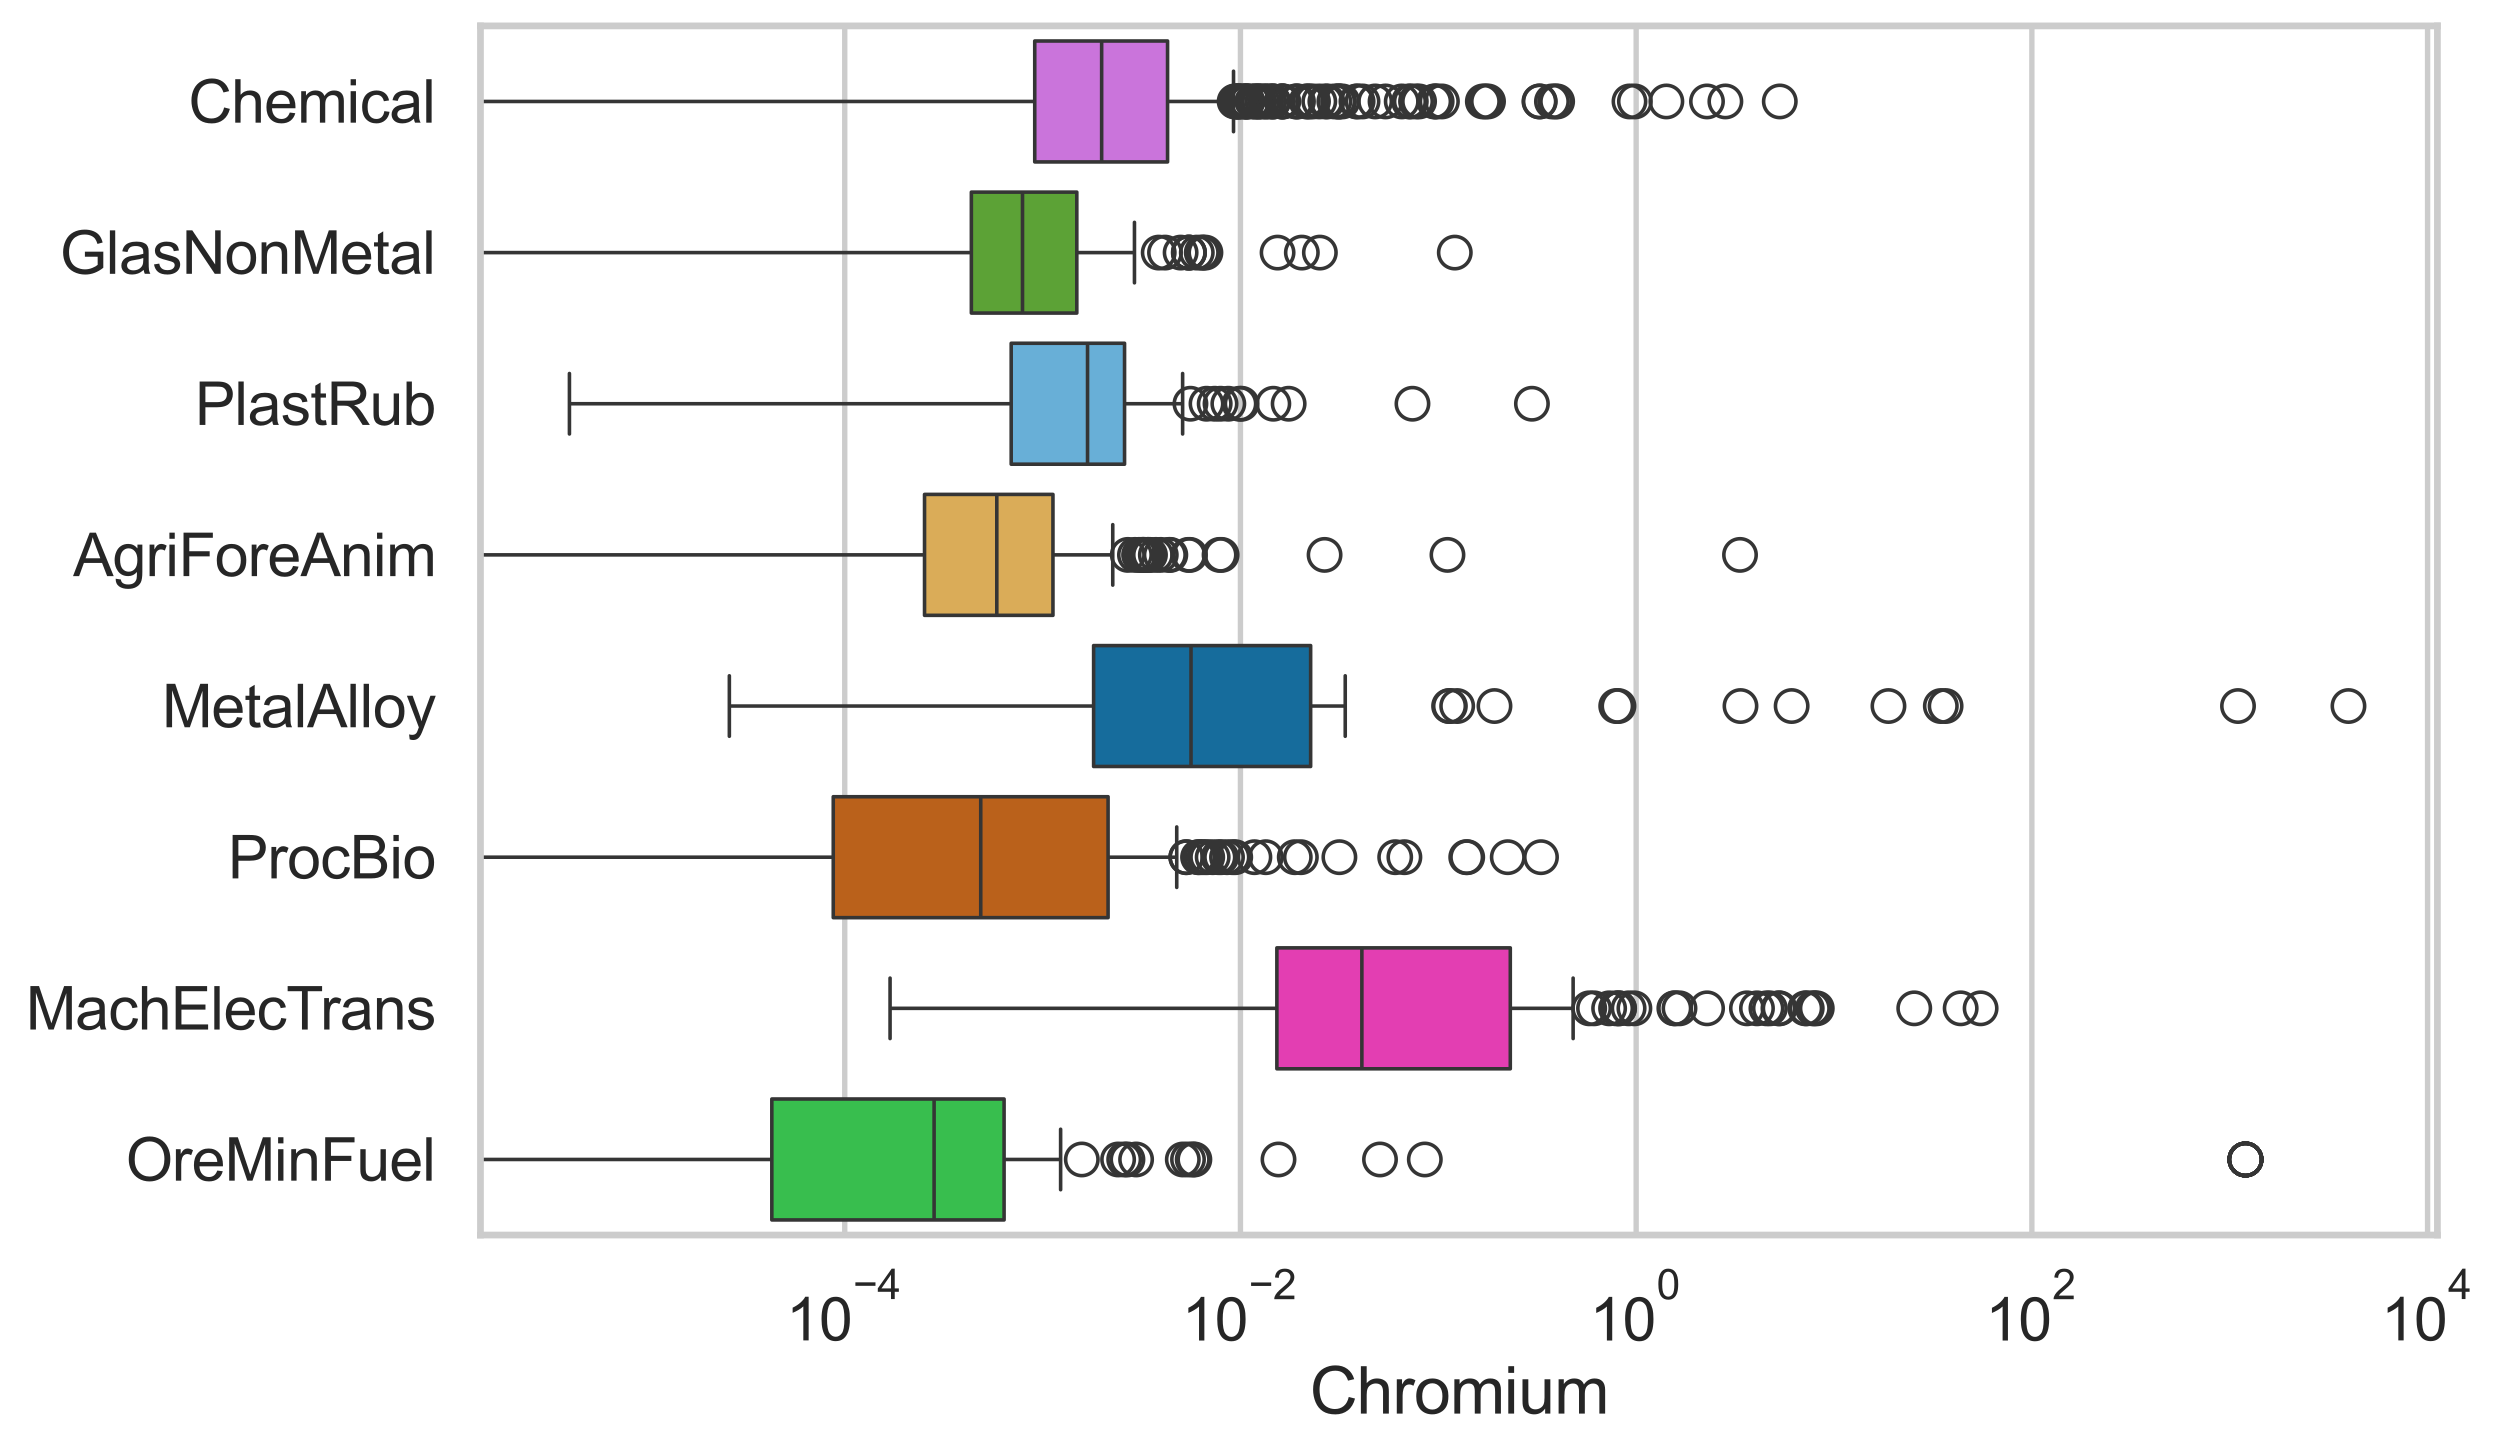 <?xml version="1.0" encoding="utf-8" standalone="no"?>
<!DOCTYPE svg PUBLIC "-//W3C//DTD SVG 1.1//EN"
  "http://www.w3.org/Graphics/SVG/1.1/DTD/svg11.dtd">
<svg xmlns:xlink="http://www.w3.org/1999/xlink" width="695.649pt" height="404.121pt" viewBox="0 0 695.649 404.121" xmlns="http://www.w3.org/2000/svg" version="1.1">
 <defs>
  <style type="text/css">*{stroke-linejoin: round; stroke-linecap: butt}</style>
 </defs>
 <g id="figure_1">
  <g id="patch_1">
   <path d="M 0 404.121 
L 695.649 404.121 
L 695.649 0 
L 0 0 
z
" style="fill: #ffffff"/>
  </g>
  <g id="axes_1">
   <g id="patch_2">
    <path d="M 133.697 343.665 
L 678.235 343.665 
L 678.235 7.2 
L 133.697 7.2 
z
" style="fill: #ffffff"/>
   </g>
   <g id="matplotlib.axis_1">
    <g id="xtick_1">
     <g id="line2d_1">
      <path d="M 235.056 343.665 
L 235.056 7.2 
" clip-path="url(#p2687f22689)" style="fill: none; stroke: #cccccc; stroke-width: 1.5; stroke-linecap: round"/>
     </g>
     <g id="text_1">
      <!-- $\mathdefault{10^{-4}}$ -->
      <g style="fill: #262626" transform="translate(218.721 373.015) scale(0.165 -0.165)">
       <defs>
        <path id="ArialMT-31" d="M 2384 0 
L 1822 0 
L 1822 3584 
Q 1619 3391 1289 3197 
Q 959 3003 697 2906 
L 697 3450 
Q 1169 3672 1522 3987 
Q 1875 4303 2022 4600 
L 2384 4600 
L 2384 0 
z
" transform="scale(0.016)"/>
        <path id="ArialMT-30" d="M 266 2259 
Q 266 3072 433 3567 
Q 600 4063 929 4331 
Q 1259 4600 1759 4600 
Q 2128 4600 2406 4451 
Q 2684 4303 2865 4023 
Q 3047 3744 3150 3342 
Q 3253 2941 3253 2259 
Q 3253 1453 3087 958 
Q 2922 463 2592 192 
Q 2263 -78 1759 -78 
Q 1097 -78 719 397 
Q 266 969 266 2259 
z
M 844 2259 
Q 844 1131 1108 757 
Q 1372 384 1759 384 
Q 2147 384 2411 759 
Q 2675 1134 2675 2259 
Q 2675 3391 2411 3762 
Q 2147 4134 1753 4134 
Q 1366 4134 1134 3806 
Q 844 3388 844 2259 
z
" transform="scale(0.016)"/>
        <path id="ArialMT-2212" d="M 3381 1997 
L 356 1997 
L 356 2522 
L 3381 2522 
L 3381 1997 
z
" transform="scale(0.016)"/>
        <path id="ArialMT-34" d="M 2069 0 
L 2069 1097 
L 81 1097 
L 81 1613 
L 2172 4581 
L 2631 4581 
L 2631 1613 
L 3250 1613 
L 3250 1097 
L 2631 1097 
L 2631 0 
L 2069 0 
z
M 2069 1613 
L 2069 3678 
L 634 1613 
L 2069 1613 
z
" transform="scale(0.016)"/>
       </defs>
       <use xlink:href="#ArialMT-31" transform="translate(0 0.202)"/>
       <use xlink:href="#ArialMT-30" transform="translate(55.615 0.202)"/>
       <use xlink:href="#ArialMT-2212" transform="translate(112.973 69.895) scale(0.7)"/>
       <use xlink:href="#ArialMT-34" transform="translate(153.852 69.895) scale(0.7)"/>
      </g>
     </g>
    </g>
    <g id="xtick_2">
     <g id="line2d_2">
      <path d="M 345.166 343.665 
L 345.166 7.2 
" clip-path="url(#p2687f22689)" style="fill: none; stroke: #cccccc; stroke-width: 1.5; stroke-linecap: round"/>
     </g>
     <g id="text_2">
      <!-- $\mathdefault{10^{-2}}$ -->
      <g style="fill: #262626" transform="translate(328.831 373.18) scale(0.165 -0.165)">
       <defs>
        <path id="ArialMT-32" d="M 3222 541 
L 3222 0 
L 194 0 
Q 188 203 259 391 
Q 375 700 629 1000 
Q 884 1300 1366 1694 
Q 2113 2306 2375 2664 
Q 2638 3022 2638 3341 
Q 2638 3675 2398 3904 
Q 2159 4134 1775 4134 
Q 1369 4134 1125 3890 
Q 881 3647 878 3216 
L 300 3275 
Q 359 3922 746 4261 
Q 1134 4600 1788 4600 
Q 2447 4600 2831 4234 
Q 3216 3869 3216 3328 
Q 3216 3053 3103 2787 
Q 2991 2522 2730 2228 
Q 2469 1934 1863 1422 
Q 1356 997 1212 845 
Q 1069 694 975 541 
L 3222 541 
z
" transform="scale(0.016)"/>
       </defs>
       <use xlink:href="#ArialMT-31" transform="translate(0 0.994)"/>
       <use xlink:href="#ArialMT-30" transform="translate(55.615 0.994)"/>
       <use xlink:href="#ArialMT-2212" transform="translate(112.973 70.688) scale(0.7)"/>
       <use xlink:href="#ArialMT-32" transform="translate(153.852 70.688) scale(0.7)"/>
      </g>
     </g>
    </g>
    <g id="xtick_3">
     <g id="line2d_3">
      <path d="M 455.276 343.665 
L 455.276 7.2 
" clip-path="url(#p2687f22689)" style="fill: none; stroke: #cccccc; stroke-width: 1.5; stroke-linecap: round"/>
     </g>
     <g id="text_3">
      <!-- $\mathdefault{10^{0}}$ -->
      <g style="fill: #262626" transform="translate(442.324 373.18) scale(0.165 -0.165)">
       <use xlink:href="#ArialMT-31" transform="translate(0 0.994)"/>
       <use xlink:href="#ArialMT-30" transform="translate(55.615 0.994)"/>
       <use xlink:href="#ArialMT-30" transform="translate(112.973 70.688) scale(0.7)"/>
      </g>
     </g>
    </g>
    <g id="xtick_4">
     <g id="line2d_4">
      <path d="M 565.386 343.665 
L 565.386 7.2 
" clip-path="url(#p2687f22689)" style="fill: none; stroke: #cccccc; stroke-width: 1.5; stroke-linecap: round"/>
     </g>
     <g id="text_4">
      <!-- $\mathdefault{10^{2}}$ -->
      <g style="fill: #262626" transform="translate(552.434 373.18) scale(0.165 -0.165)">
       <use xlink:href="#ArialMT-31" transform="translate(0 0.994)"/>
       <use xlink:href="#ArialMT-30" transform="translate(55.615 0.994)"/>
       <use xlink:href="#ArialMT-32" transform="translate(112.973 70.688) scale(0.7)"/>
      </g>
     </g>
    </g>
    <g id="xtick_5">
     <g id="line2d_5">
      <path d="M 675.496 343.665 
L 675.496 7.2 
" clip-path="url(#p2687f22689)" style="fill: none; stroke: #cccccc; stroke-width: 1.5; stroke-linecap: round"/>
     </g>
     <g id="text_5">
      <!-- $\mathdefault{10^{4}}$ -->
      <g style="fill: #262626" transform="translate(662.544 373.015) scale(0.165 -0.165)">
       <use xlink:href="#ArialMT-31" transform="translate(0 0.202)"/>
       <use xlink:href="#ArialMT-30" transform="translate(55.615 0.202)"/>
       <use xlink:href="#ArialMT-34" transform="translate(112.973 69.895) scale(0.7)"/>
      </g>
     </g>
    </g>
    <g id="text_6">
     <!-- Chromium -->
     <g style="fill: #262626" transform="translate(364.462 393.344) scale(0.18 -0.18)">
      <defs>
       <path id="ArialMT-43" d="M 3763 1606 
L 4369 1453 
Q 4178 706 3683 314 
Q 3188 -78 2472 -78 
Q 1731 -78 1267 223 
Q 803 525 561 1097 
Q 319 1669 319 2325 
Q 319 3041 592 3573 
Q 866 4106 1370 4382 
Q 1875 4659 2481 4659 
Q 3169 4659 3637 4309 
Q 4106 3959 4291 3325 
L 3694 3184 
Q 3534 3684 3231 3912 
Q 2928 4141 2469 4141 
Q 1941 4141 1586 3887 
Q 1231 3634 1087 3207 
Q 944 2781 944 2328 
Q 944 1744 1114 1308 
Q 1284 872 1643 656 
Q 2003 441 2422 441 
Q 2931 441 3284 734 
Q 3638 1028 3763 1606 
z
" transform="scale(0.016)"/>
       <path id="ArialMT-68" d="M 422 0 
L 422 4581 
L 984 4581 
L 984 2938 
Q 1378 3394 1978 3394 
Q 2347 3394 2619 3248 
Q 2891 3103 3008 2847 
Q 3125 2591 3125 2103 
L 3125 0 
L 2563 0 
L 2563 2103 
Q 2563 2525 2380 2717 
Q 2197 2909 1863 2909 
Q 1613 2909 1392 2779 
Q 1172 2650 1078 2428 
Q 984 2206 984 1816 
L 984 0 
L 422 0 
z
" transform="scale(0.016)"/>
       <path id="ArialMT-72" d="M 416 0 
L 416 3319 
L 922 3319 
L 922 2816 
Q 1116 3169 1280 3281 
Q 1444 3394 1641 3394 
Q 1925 3394 2219 3213 
L 2025 2691 
Q 1819 2813 1613 2813 
Q 1428 2813 1281 2702 
Q 1134 2591 1072 2394 
Q 978 2094 978 1738 
L 978 0 
L 416 0 
z
" transform="scale(0.016)"/>
       <path id="ArialMT-6f" d="M 213 1659 
Q 213 2581 725 3025 
Q 1153 3394 1769 3394 
Q 2453 3394 2887 2945 
Q 3322 2497 3322 1706 
Q 3322 1066 3130 698 
Q 2938 331 2570 128 
Q 2203 -75 1769 -75 
Q 1072 -75 642 372 
Q 213 819 213 1659 
z
M 791 1659 
Q 791 1022 1069 705 
Q 1347 388 1769 388 
Q 2188 388 2466 706 
Q 2744 1025 2744 1678 
Q 2744 2294 2464 2611 
Q 2184 2928 1769 2928 
Q 1347 2928 1069 2612 
Q 791 2297 791 1659 
z
" transform="scale(0.016)"/>
       <path id="ArialMT-6d" d="M 422 0 
L 422 3319 
L 925 3319 
L 925 2853 
Q 1081 3097 1340 3245 
Q 1600 3394 1931 3394 
Q 2300 3394 2536 3241 
Q 2772 3088 2869 2813 
Q 3263 3394 3894 3394 
Q 4388 3394 4653 3120 
Q 4919 2847 4919 2278 
L 4919 0 
L 4359 0 
L 4359 2091 
Q 4359 2428 4304 2576 
Q 4250 2725 4106 2815 
Q 3963 2906 3769 2906 
Q 3419 2906 3187 2673 
Q 2956 2441 2956 1928 
L 2956 0 
L 2394 0 
L 2394 2156 
Q 2394 2531 2256 2718 
Q 2119 2906 1806 2906 
Q 1569 2906 1367 2781 
Q 1166 2656 1075 2415 
Q 984 2175 984 1722 
L 984 0 
L 422 0 
z
" transform="scale(0.016)"/>
       <path id="ArialMT-69" d="M 425 3934 
L 425 4581 
L 988 4581 
L 988 3934 
L 425 3934 
z
M 425 0 
L 425 3319 
L 988 3319 
L 988 0 
L 425 0 
z
" transform="scale(0.016)"/>
       <path id="ArialMT-75" d="M 2597 0 
L 2597 488 
Q 2209 -75 1544 -75 
Q 1250 -75 995 37 
Q 741 150 617 320 
Q 494 491 444 738 
Q 409 903 409 1263 
L 409 3319 
L 972 3319 
L 972 1478 
Q 972 1038 1006 884 
Q 1059 663 1231 536 
Q 1403 409 1656 409 
Q 1909 409 2131 539 
Q 2353 669 2445 892 
Q 2538 1116 2538 1541 
L 2538 3319 
L 3100 3319 
L 3100 0 
L 2597 0 
z
" transform="scale(0.016)"/>
      </defs>
      <use xlink:href="#ArialMT-43"/>
      <use xlink:href="#ArialMT-68" transform="translate(72.217 0)"/>
      <use xlink:href="#ArialMT-72" transform="translate(127.832 0)"/>
      <use xlink:href="#ArialMT-6f" transform="translate(161.133 0)"/>
      <use xlink:href="#ArialMT-6d" transform="translate(216.748 0)"/>
      <use xlink:href="#ArialMT-69" transform="translate(300.049 0)"/>
      <use xlink:href="#ArialMT-75" transform="translate(322.266 0)"/>
      <use xlink:href="#ArialMT-6d" transform="translate(377.881 0)"/>
     </g>
    </g>
   </g>
   <g id="matplotlib.axis_2">
    <g id="ytick_1">
     <g id="text_7">
      <!-- Chemical -->
      <g style="fill: #262626" transform="translate(52.428 34.134) scale(0.165 -0.165)">
       <defs>
        <path id="ArialMT-65" d="M 2694 1069 
L 3275 997 
Q 3138 488 2766 206 
Q 2394 -75 1816 -75 
Q 1088 -75 661 373 
Q 234 822 234 1631 
Q 234 2469 665 2931 
Q 1097 3394 1784 3394 
Q 2450 3394 2872 2941 
Q 3294 2488 3294 1666 
Q 3294 1616 3291 1516 
L 816 1516 
Q 847 969 1125 678 
Q 1403 388 1819 388 
Q 2128 388 2347 550 
Q 2566 713 2694 1069 
z
M 847 1978 
L 2700 1978 
Q 2663 2397 2488 2606 
Q 2219 2931 1791 2931 
Q 1403 2931 1139 2672 
Q 875 2413 847 1978 
z
" transform="scale(0.016)"/>
        <path id="ArialMT-63" d="M 2588 1216 
L 3141 1144 
Q 3050 572 2676 248 
Q 2303 -75 1759 -75 
Q 1078 -75 664 370 
Q 250 816 250 1647 
Q 250 2184 428 2587 
Q 606 2991 970 3192 
Q 1334 3394 1763 3394 
Q 2303 3394 2647 3120 
Q 2991 2847 3088 2344 
L 2541 2259 
Q 2463 2594 2264 2762 
Q 2066 2931 1784 2931 
Q 1359 2931 1093 2626 
Q 828 2322 828 1663 
Q 828 994 1084 691 
Q 1341 388 1753 388 
Q 2084 388 2306 591 
Q 2528 794 2588 1216 
z
" transform="scale(0.016)"/>
        <path id="ArialMT-61" d="M 2588 409 
Q 2275 144 1986 34 
Q 1697 -75 1366 -75 
Q 819 -75 525 192 
Q 231 459 231 875 
Q 231 1119 342 1320 
Q 453 1522 633 1644 
Q 813 1766 1038 1828 
Q 1203 1872 1538 1913 
Q 2219 1994 2541 2106 
Q 2544 2222 2544 2253 
Q 2544 2597 2384 2738 
Q 2169 2928 1744 2928 
Q 1347 2928 1158 2789 
Q 969 2650 878 2297 
L 328 2372 
Q 403 2725 575 2942 
Q 747 3159 1072 3276 
Q 1397 3394 1825 3394 
Q 2250 3394 2515 3294 
Q 2781 3194 2906 3042 
Q 3031 2891 3081 2659 
Q 3109 2516 3109 2141 
L 3109 1391 
Q 3109 606 3145 398 
Q 3181 191 3288 0 
L 2700 0 
Q 2613 175 2588 409 
z
M 2541 1666 
Q 2234 1541 1622 1453 
Q 1275 1403 1131 1340 
Q 988 1278 909 1158 
Q 831 1038 831 891 
Q 831 666 1001 516 
Q 1172 366 1500 366 
Q 1825 366 2078 508 
Q 2331 650 2450 897 
Q 2541 1088 2541 1459 
L 2541 1666 
z
" transform="scale(0.016)"/>
        <path id="ArialMT-6c" d="M 409 0 
L 409 4581 
L 972 4581 
L 972 0 
L 409 0 
z
" transform="scale(0.016)"/>
       </defs>
       <use xlink:href="#ArialMT-43"/>
       <use xlink:href="#ArialMT-68" transform="translate(72.217 0)"/>
       <use xlink:href="#ArialMT-65" transform="translate(127.832 0)"/>
       <use xlink:href="#ArialMT-6d" transform="translate(183.447 0)"/>
       <use xlink:href="#ArialMT-69" transform="translate(266.748 0)"/>
       <use xlink:href="#ArialMT-63" transform="translate(288.965 0)"/>
       <use xlink:href="#ArialMT-61" transform="translate(338.965 0)"/>
       <use xlink:href="#ArialMT-6c" transform="translate(394.58 0)"/>
      </g>
     </g>
    </g>
    <g id="ytick_2">
     <g id="text_8">
      <!-- GlasNonMetal -->
      <g style="fill: #262626" transform="translate(16.659 76.192) scale(0.165 -0.165)">
       <defs>
        <path id="ArialMT-47" d="M 2638 1797 
L 2638 2334 
L 4578 2338 
L 4578 638 
Q 4131 281 3656 101 
Q 3181 -78 2681 -78 
Q 2006 -78 1454 211 
Q 903 500 622 1047 
Q 341 1594 341 2269 
Q 341 2938 620 3517 
Q 900 4097 1425 4378 
Q 1950 4659 2634 4659 
Q 3131 4659 3532 4498 
Q 3934 4338 4162 4050 
Q 4391 3763 4509 3300 
L 3963 3150 
Q 3859 3500 3706 3700 
Q 3553 3900 3268 4020 
Q 2984 4141 2638 4141 
Q 2222 4141 1919 4014 
Q 1616 3888 1430 3681 
Q 1244 3475 1141 3228 
Q 966 2803 966 2306 
Q 966 1694 1177 1281 
Q 1388 869 1791 669 
Q 2194 469 2647 469 
Q 3041 469 3416 620 
Q 3791 772 3984 944 
L 3984 1797 
L 2638 1797 
z
" transform="scale(0.016)"/>
        <path id="ArialMT-73" d="M 197 991 
L 753 1078 
Q 800 744 1014 566 
Q 1228 388 1613 388 
Q 2000 388 2187 545 
Q 2375 703 2375 916 
Q 2375 1106 2209 1216 
Q 2094 1291 1634 1406 
Q 1016 1563 777 1677 
Q 538 1791 414 1992 
Q 291 2194 291 2438 
Q 291 2659 392 2848 
Q 494 3038 669 3163 
Q 800 3259 1026 3326 
Q 1253 3394 1513 3394 
Q 1903 3394 2198 3281 
Q 2494 3169 2634 2976 
Q 2775 2784 2828 2463 
L 2278 2388 
Q 2241 2644 2061 2787 
Q 1881 2931 1553 2931 
Q 1166 2931 1000 2803 
Q 834 2675 834 2503 
Q 834 2394 903 2306 
Q 972 2216 1119 2156 
Q 1203 2125 1616 2013 
Q 2213 1853 2448 1751 
Q 2684 1650 2818 1456 
Q 2953 1263 2953 975 
Q 2953 694 2789 445 
Q 2625 197 2315 61 
Q 2006 -75 1616 -75 
Q 969 -75 630 194 
Q 291 463 197 991 
z
" transform="scale(0.016)"/>
        <path id="ArialMT-4e" d="M 488 0 
L 488 4581 
L 1109 4581 
L 3516 984 
L 3516 4581 
L 4097 4581 
L 4097 0 
L 3475 0 
L 1069 3600 
L 1069 0 
L 488 0 
z
" transform="scale(0.016)"/>
        <path id="ArialMT-6e" d="M 422 0 
L 422 3319 
L 928 3319 
L 928 2847 
Q 1294 3394 1984 3394 
Q 2284 3394 2536 3286 
Q 2788 3178 2913 3003 
Q 3038 2828 3088 2588 
Q 3119 2431 3119 2041 
L 3119 0 
L 2556 0 
L 2556 2019 
Q 2556 2363 2490 2533 
Q 2425 2703 2258 2804 
Q 2091 2906 1866 2906 
Q 1506 2906 1245 2678 
Q 984 2450 984 1813 
L 984 0 
L 422 0 
z
" transform="scale(0.016)"/>
        <path id="ArialMT-4d" d="M 475 0 
L 475 4581 
L 1388 4581 
L 2472 1338 
Q 2622 884 2691 659 
Q 2769 909 2934 1394 
L 4031 4581 
L 4847 4581 
L 4847 0 
L 4263 0 
L 4263 3834 
L 2931 0 
L 2384 0 
L 1059 3900 
L 1059 0 
L 475 0 
z
" transform="scale(0.016)"/>
        <path id="ArialMT-74" d="M 1650 503 
L 1731 6 
Q 1494 -44 1306 -44 
Q 1000 -44 831 53 
Q 663 150 594 308 
Q 525 466 525 972 
L 525 2881 
L 113 2881 
L 113 3319 
L 525 3319 
L 525 4141 
L 1084 4478 
L 1084 3319 
L 1650 3319 
L 1650 2881 
L 1084 2881 
L 1084 941 
Q 1084 700 1114 631 
Q 1144 563 1211 522 
Q 1278 481 1403 481 
Q 1497 481 1650 503 
z
" transform="scale(0.016)"/>
       </defs>
       <use xlink:href="#ArialMT-47"/>
       <use xlink:href="#ArialMT-6c" transform="translate(77.783 0)"/>
       <use xlink:href="#ArialMT-61" transform="translate(100 0)"/>
       <use xlink:href="#ArialMT-73" transform="translate(155.615 0)"/>
       <use xlink:href="#ArialMT-4e" transform="translate(205.615 0)"/>
       <use xlink:href="#ArialMT-6f" transform="translate(277.832 0)"/>
       <use xlink:href="#ArialMT-6e" transform="translate(333.447 0)"/>
       <use xlink:href="#ArialMT-4d" transform="translate(389.062 0)"/>
       <use xlink:href="#ArialMT-65" transform="translate(472.363 0)"/>
       <use xlink:href="#ArialMT-74" transform="translate(527.979 0)"/>
       <use xlink:href="#ArialMT-61" transform="translate(555.762 0)"/>
       <use xlink:href="#ArialMT-6c" transform="translate(611.377 0)"/>
      </g>
     </g>
    </g>
    <g id="ytick_3">
     <g id="text_9">
      <!-- PlastRub -->
      <g style="fill: #262626" transform="translate(54.248 118.25) scale(0.165 -0.165)">
       <defs>
        <path id="ArialMT-50" d="M 494 0 
L 494 4581 
L 2222 4581 
Q 2678 4581 2919 4538 
Q 3256 4481 3484 4323 
Q 3713 4166 3852 3881 
Q 3991 3597 3991 3256 
Q 3991 2672 3619 2267 
Q 3247 1863 2275 1863 
L 1100 1863 
L 1100 0 
L 494 0 
z
M 1100 2403 
L 2284 2403 
Q 2872 2403 3119 2622 
Q 3366 2841 3366 3238 
Q 3366 3525 3220 3729 
Q 3075 3934 2838 4000 
Q 2684 4041 2272 4041 
L 1100 4041 
L 1100 2403 
z
" transform="scale(0.016)"/>
        <path id="ArialMT-52" d="M 503 0 
L 503 4581 
L 2534 4581 
Q 3147 4581 3465 4457 
Q 3784 4334 3975 4021 
Q 4166 3709 4166 3331 
Q 4166 2844 3850 2509 
Q 3534 2175 2875 2084 
Q 3116 1969 3241 1856 
Q 3506 1613 3744 1247 
L 4541 0 
L 3778 0 
L 3172 953 
Q 2906 1366 2734 1584 
Q 2563 1803 2427 1890 
Q 2291 1978 2150 2013 
Q 2047 2034 1813 2034 
L 1109 2034 
L 1109 0 
L 503 0 
z
M 1109 2559 
L 2413 2559 
Q 2828 2559 3062 2645 
Q 3297 2731 3419 2920 
Q 3541 3109 3541 3331 
Q 3541 3656 3305 3865 
Q 3069 4075 2559 4075 
L 1109 4075 
L 1109 2559 
z
" transform="scale(0.016)"/>
        <path id="ArialMT-62" d="M 941 0 
L 419 0 
L 419 4581 
L 981 4581 
L 981 2947 
Q 1338 3394 1891 3394 
Q 2197 3394 2470 3270 
Q 2744 3147 2920 2923 
Q 3097 2700 3197 2384 
Q 3297 2069 3297 1709 
Q 3297 856 2875 390 
Q 2453 -75 1863 -75 
Q 1275 -75 941 416 
L 941 0 
z
M 934 1684 
Q 934 1088 1097 822 
Q 1363 388 1816 388 
Q 2184 388 2453 708 
Q 2722 1028 2722 1663 
Q 2722 2313 2464 2622 
Q 2206 2931 1841 2931 
Q 1472 2931 1203 2611 
Q 934 2291 934 1684 
z
" transform="scale(0.016)"/>
       </defs>
       <use xlink:href="#ArialMT-50"/>
       <use xlink:href="#ArialMT-6c" transform="translate(66.699 0)"/>
       <use xlink:href="#ArialMT-61" transform="translate(88.916 0)"/>
       <use xlink:href="#ArialMT-73" transform="translate(144.531 0)"/>
       <use xlink:href="#ArialMT-74" transform="translate(194.531 0)"/>
       <use xlink:href="#ArialMT-52" transform="translate(222.314 0)"/>
       <use xlink:href="#ArialMT-75" transform="translate(294.531 0)"/>
       <use xlink:href="#ArialMT-62" transform="translate(350.146 0)"/>
      </g>
     </g>
    </g>
    <g id="ytick_4">
     <g id="text_10">
      <!-- AgriForeAnim -->
      <g style="fill: #262626" transform="translate(20.341 160.308) scale(0.165 -0.165)">
       <defs>
        <path id="ArialMT-41" d="M -9 0 
L 1750 4581 
L 2403 4581 
L 4278 0 
L 3588 0 
L 3053 1388 
L 1138 1388 
L 634 0 
L -9 0 
z
M 1313 1881 
L 2866 1881 
L 2388 3150 
Q 2169 3728 2063 4100 
Q 1975 3659 1816 3225 
L 1313 1881 
z
" transform="scale(0.016)"/>
        <path id="ArialMT-67" d="M 319 -275 
L 866 -356 
Q 900 -609 1056 -725 
Q 1266 -881 1628 -881 
Q 2019 -881 2231 -725 
Q 2444 -569 2519 -288 
Q 2563 -116 2559 434 
Q 2191 0 1641 0 
Q 956 0 581 494 
Q 206 988 206 1678 
Q 206 2153 378 2554 
Q 550 2956 876 3175 
Q 1203 3394 1644 3394 
Q 2231 3394 2613 2919 
L 2613 3319 
L 3131 3319 
L 3131 450 
Q 3131 -325 2973 -648 
Q 2816 -972 2473 -1159 
Q 2131 -1347 1631 -1347 
Q 1038 -1347 672 -1080 
Q 306 -813 319 -275 
z
M 784 1719 
Q 784 1066 1043 766 
Q 1303 466 1694 466 
Q 2081 466 2343 764 
Q 2606 1063 2606 1700 
Q 2606 2309 2336 2618 
Q 2066 2928 1684 2928 
Q 1309 2928 1046 2623 
Q 784 2319 784 1719 
z
" transform="scale(0.016)"/>
        <path id="ArialMT-46" d="M 525 0 
L 525 4581 
L 3616 4581 
L 3616 4041 
L 1131 4041 
L 1131 2622 
L 3281 2622 
L 3281 2081 
L 1131 2081 
L 1131 0 
L 525 0 
z
" transform="scale(0.016)"/>
       </defs>
       <use xlink:href="#ArialMT-41"/>
       <use xlink:href="#ArialMT-67" transform="translate(66.699 0)"/>
       <use xlink:href="#ArialMT-72" transform="translate(122.314 0)"/>
       <use xlink:href="#ArialMT-69" transform="translate(155.615 0)"/>
       <use xlink:href="#ArialMT-46" transform="translate(177.832 0)"/>
       <use xlink:href="#ArialMT-6f" transform="translate(238.916 0)"/>
       <use xlink:href="#ArialMT-72" transform="translate(294.531 0)"/>
       <use xlink:href="#ArialMT-65" transform="translate(327.832 0)"/>
       <use xlink:href="#ArialMT-41" transform="translate(383.447 0)"/>
       <use xlink:href="#ArialMT-6e" transform="translate(450.146 0)"/>
       <use xlink:href="#ArialMT-69" transform="translate(505.762 0)"/>
       <use xlink:href="#ArialMT-6d" transform="translate(527.979 0)"/>
      </g>
     </g>
    </g>
    <g id="ytick_5">
     <g id="text_11">
      <!-- MetalAlloy -->
      <g style="fill: #262626" transform="translate(45.088 202.366) scale(0.165 -0.165)">
       <defs>
        <path id="ArialMT-79" d="M 397 -1278 
L 334 -750 
Q 519 -800 656 -800 
Q 844 -800 956 -737 
Q 1069 -675 1141 -563 
Q 1194 -478 1313 -144 
Q 1328 -97 1363 -6 
L 103 3319 
L 709 3319 
L 1400 1397 
Q 1534 1031 1641 628 
Q 1738 1016 1872 1384 
L 2581 3319 
L 3144 3319 
L 1881 -56 
Q 1678 -603 1566 -809 
Q 1416 -1088 1222 -1217 
Q 1028 -1347 759 -1347 
Q 597 -1347 397 -1278 
z
" transform="scale(0.016)"/>
       </defs>
       <use xlink:href="#ArialMT-4d"/>
       <use xlink:href="#ArialMT-65" transform="translate(83.301 0)"/>
       <use xlink:href="#ArialMT-74" transform="translate(138.916 0)"/>
       <use xlink:href="#ArialMT-61" transform="translate(166.699 0)"/>
       <use xlink:href="#ArialMT-6c" transform="translate(222.314 0)"/>
       <use xlink:href="#ArialMT-41" transform="translate(244.531 0)"/>
       <use xlink:href="#ArialMT-6c" transform="translate(311.23 0)"/>
       <use xlink:href="#ArialMT-6c" transform="translate(333.447 0)"/>
       <use xlink:href="#ArialMT-6f" transform="translate(355.664 0)"/>
       <use xlink:href="#ArialMT-79" transform="translate(411.279 0)"/>
      </g>
     </g>
    </g>
    <g id="ytick_6">
     <g id="text_12">
      <!-- ProcBio -->
      <g style="fill: #262626" transform="translate(63.424 244.425) scale(0.165 -0.165)">
       <defs>
        <path id="ArialMT-42" d="M 469 0 
L 469 4581 
L 2188 4581 
Q 2713 4581 3030 4442 
Q 3347 4303 3526 4014 
Q 3706 3725 3706 3409 
Q 3706 3116 3547 2856 
Q 3388 2597 3066 2438 
Q 3481 2316 3704 2022 
Q 3928 1728 3928 1328 
Q 3928 1006 3792 729 
Q 3656 453 3456 303 
Q 3256 153 2954 76 
Q 2653 0 2216 0 
L 469 0 
z
M 1075 2656 
L 2066 2656 
Q 2469 2656 2644 2709 
Q 2875 2778 2992 2937 
Q 3109 3097 3109 3338 
Q 3109 3566 3000 3739 
Q 2891 3913 2687 3977 
Q 2484 4041 1991 4041 
L 1075 4041 
L 1075 2656 
z
M 1075 541 
L 2216 541 
Q 2509 541 2628 563 
Q 2838 600 2978 687 
Q 3119 775 3209 942 
Q 3300 1109 3300 1328 
Q 3300 1584 3169 1773 
Q 3038 1963 2805 2039 
Q 2572 2116 2134 2116 
L 1075 2116 
L 1075 541 
z
" transform="scale(0.016)"/>
       </defs>
       <use xlink:href="#ArialMT-50"/>
       <use xlink:href="#ArialMT-72" transform="translate(66.699 0)"/>
       <use xlink:href="#ArialMT-6f" transform="translate(100 0)"/>
       <use xlink:href="#ArialMT-63" transform="translate(155.615 0)"/>
       <use xlink:href="#ArialMT-42" transform="translate(205.615 0)"/>
       <use xlink:href="#ArialMT-69" transform="translate(272.314 0)"/>
       <use xlink:href="#ArialMT-6f" transform="translate(294.531 0)"/>
      </g>
     </g>
    </g>
    <g id="ytick_7">
     <g id="text_13">
      <!-- MachElecTrans -->
      <g style="fill: #262626" transform="translate(7.2 286.483) scale(0.165 -0.165)">
       <defs>
        <path id="ArialMT-45" d="M 506 0 
L 506 4581 
L 3819 4581 
L 3819 4041 
L 1113 4041 
L 1113 2638 
L 3647 2638 
L 3647 2100 
L 1113 2100 
L 1113 541 
L 3925 541 
L 3925 0 
L 506 0 
z
" transform="scale(0.016)"/>
        <path id="ArialMT-54" d="M 1659 0 
L 1659 4041 
L 150 4041 
L 150 4581 
L 3781 4581 
L 3781 4041 
L 2266 4041 
L 2266 0 
L 1659 0 
z
" transform="scale(0.016)"/>
       </defs>
       <use xlink:href="#ArialMT-4d"/>
       <use xlink:href="#ArialMT-61" transform="translate(83.301 0)"/>
       <use xlink:href="#ArialMT-63" transform="translate(138.916 0)"/>
       <use xlink:href="#ArialMT-68" transform="translate(188.916 0)"/>
       <use xlink:href="#ArialMT-45" transform="translate(244.531 0)"/>
       <use xlink:href="#ArialMT-6c" transform="translate(311.23 0)"/>
       <use xlink:href="#ArialMT-65" transform="translate(333.447 0)"/>
       <use xlink:href="#ArialMT-63" transform="translate(389.062 0)"/>
       <use xlink:href="#ArialMT-54" transform="translate(439.062 0)"/>
       <use xlink:href="#ArialMT-72" transform="translate(496.396 0)"/>
       <use xlink:href="#ArialMT-61" transform="translate(529.697 0)"/>
       <use xlink:href="#ArialMT-6e" transform="translate(585.312 0)"/>
       <use xlink:href="#ArialMT-73" transform="translate(640.928 0)"/>
      </g>
     </g>
    </g>
    <g id="ytick_8">
     <g id="text_14">
      <!-- OreMinFuel -->
      <g style="fill: #262626" transform="translate(35.013 328.541) scale(0.165 -0.165)">
       <defs>
        <path id="ArialMT-4f" d="M 309 2231 
Q 309 3372 921 4017 
Q 1534 4663 2503 4663 
Q 3138 4663 3647 4359 
Q 4156 4056 4423 3514 
Q 4691 2972 4691 2284 
Q 4691 1588 4409 1038 
Q 4128 488 3612 205 
Q 3097 -78 2500 -78 
Q 1853 -78 1343 234 
Q 834 547 571 1087 
Q 309 1628 309 2231 
z
M 934 2222 
Q 934 1394 1379 917 
Q 1825 441 2497 441 
Q 3181 441 3623 922 
Q 4066 1403 4066 2288 
Q 4066 2847 3877 3264 
Q 3688 3681 3323 3911 
Q 2959 4141 2506 4141 
Q 1863 4141 1398 3698 
Q 934 3256 934 2222 
z
" transform="scale(0.016)"/>
       </defs>
       <use xlink:href="#ArialMT-4f"/>
       <use xlink:href="#ArialMT-72" transform="translate(77.783 0)"/>
       <use xlink:href="#ArialMT-65" transform="translate(111.084 0)"/>
       <use xlink:href="#ArialMT-4d" transform="translate(166.699 0)"/>
       <use xlink:href="#ArialMT-69" transform="translate(250 0)"/>
       <use xlink:href="#ArialMT-6e" transform="translate(272.217 0)"/>
       <use xlink:href="#ArialMT-46" transform="translate(327.832 0)"/>
       <use xlink:href="#ArialMT-75" transform="translate(388.916 0)"/>
       <use xlink:href="#ArialMT-65" transform="translate(444.531 0)"/>
       <use xlink:href="#ArialMT-6c" transform="translate(500.146 0)"/>
      </g>
     </g>
    </g>
   </g>
   <g id="patch_3">
    <path d="M 287.926 11.406 
L 287.926 45.052 
L 324.885 45.052 
L 324.885 11.406 
L 287.926 11.406 
z
" clip-path="url(#p2687f22689)" style="fill: #ca74db; stroke: #353535; stroke-linejoin: miter"/>
   </g>
   <g id="line2d_6">
    <path d="M 287.926 28.229 
L -1 28.229 
" clip-path="url(#p2687f22689)" style="fill: none; stroke: #353535"/>
   </g>
   <g id="line2d_7">
    <path d="M 324.885 28.229 
L 343.24 28.229 
" clip-path="url(#p2687f22689)" style="fill: none; stroke: #353535"/>
   </g>
   <g id="line2d_8">
    <path clip-path="url(#p2687f22689)" style="fill: none; stroke: #353535; stroke-linecap: round"/>
   </g>
   <g id="line2d_9">
    <path d="M 343.24 19.817 
L 343.24 36.641 
" clip-path="url(#p2687f22689)" style="fill: none; stroke: #353535; stroke-linecap: round"/>
   </g>
   <g id="line2d_10">
    <defs>
     <path id="mf39b399891" d="M 0 4.5 
C 1.193 4.5 2.338 4.026 3.182 3.182 
C 4.026 2.338 4.5 1.193 4.5 0 
C 4.5 -1.193 4.026 -2.338 3.182 -3.182 
C 2.338 -4.026 1.193 -4.5 0 -4.5 
C -1.193 -4.5 -2.338 -4.026 -3.182 -3.182 
C -4.026 -2.338 -4.5 -1.193 -4.5 0 
C -4.5 1.193 -4.026 2.338 -3.182 3.182 
C -2.338 4.026 -1.193 4.5 0 4.5 
z
" style="stroke: #353535"/>
    </defs>
    <g clip-path="url(#p2687f22689)">
     <use xlink:href="#mf39b399891" x="363.513" y="28.229" style="fill-opacity: 0; stroke: #353535"/>
     <use xlink:href="#mf39b399891" x="348.461" y="28.229" style="fill-opacity: 0; stroke: #353535"/>
     <use xlink:href="#mf39b399891" x="428.361" y="28.229" style="fill-opacity: 0; stroke: #353535"/>
     <use xlink:href="#mf39b399891" x="350.379" y="28.229" style="fill-opacity: 0; stroke: #353535"/>
     <use xlink:href="#mf39b399891" x="412.616" y="28.229" style="fill-opacity: 0; stroke: #353535"/>
     <use xlink:href="#mf39b399891" x="345.891" y="28.229" style="fill-opacity: 0; stroke: #353535"/>
     <use xlink:href="#mf39b399891" x="394.026" y="28.229" style="fill-opacity: 0; stroke: #353535"/>
     <use xlink:href="#mf39b399891" x="399.422" y="28.229" style="fill-opacity: 0; stroke: #353535"/>
     <use xlink:href="#mf39b399891" x="373.525" y="28.229" style="fill-opacity: 0; stroke: #353535"/>
     <use xlink:href="#mf39b399891" x="433.288" y="28.229" style="fill-opacity: 0; stroke: #353535"/>
     <use xlink:href="#mf39b399891" x="367.107" y="28.229" style="fill-opacity: 0; stroke: #353535"/>
     <use xlink:href="#mf39b399891" x="347.05" y="28.229" style="fill-opacity: 0; stroke: #353535"/>
     <use xlink:href="#mf39b399891" x="392.072" y="28.229" style="fill-opacity: 0; stroke: #353535"/>
     <use xlink:href="#mf39b399891" x="369.36" y="28.229" style="fill-opacity: 0; stroke: #353535"/>
     <use xlink:href="#mf39b399891" x="349.361" y="28.229" style="fill-opacity: 0; stroke: #353535"/>
     <use xlink:href="#mf39b399891" x="350.126" y="28.229" style="fill-opacity: 0; stroke: #353535"/>
     <use xlink:href="#mf39b399891" x="354.318" y="28.229" style="fill-opacity: 0; stroke: #353535"/>
     <use xlink:href="#mf39b399891" x="432.731" y="28.229" style="fill-opacity: 0; stroke: #353535"/>
     <use xlink:href="#mf39b399891" x="344.599" y="28.229" style="fill-opacity: 0; stroke: #353535"/>
     <use xlink:href="#mf39b399891" x="431.84" y="28.229" style="fill-opacity: 0; stroke: #353535"/>
     <use xlink:href="#mf39b399891" x="474.987" y="28.229" style="fill-opacity: 0; stroke: #353535"/>
     <use xlink:href="#mf39b399891" x="346.988" y="28.229" style="fill-opacity: 0; stroke: #353535"/>
     <use xlink:href="#mf39b399891" x="454.923" y="28.229" style="fill-opacity: 0; stroke: #353535"/>
     <use xlink:href="#mf39b399891" x="372.588" y="28.229" style="fill-opacity: 0; stroke: #353535"/>
     <use xlink:href="#mf39b399891" x="365.348" y="28.229" style="fill-opacity: 0; stroke: #353535"/>
     <use xlink:href="#mf39b399891" x="356.689" y="28.229" style="fill-opacity: 0; stroke: #353535"/>
     <use xlink:href="#mf39b399891" x="364.409" y="28.229" style="fill-opacity: 0; stroke: #353535"/>
     <use xlink:href="#mf39b399891" x="351.258" y="28.229" style="fill-opacity: 0; stroke: #353535"/>
     <use xlink:href="#mf39b399891" x="399.077" y="28.229" style="fill-opacity: 0; stroke: #353535"/>
     <use xlink:href="#mf39b399891" x="346.622" y="28.229" style="fill-opacity: 0; stroke: #353535"/>
     <use xlink:href="#mf39b399891" x="343.547" y="28.229" style="fill-opacity: 0; stroke: #353535"/>
     <use xlink:href="#mf39b399891" x="372.485" y="28.229" style="fill-opacity: 0; stroke: #353535"/>
     <use xlink:href="#mf39b399891" x="368.798" y="28.229" style="fill-opacity: 0; stroke: #353535"/>
     <use xlink:href="#mf39b399891" x="382.647" y="28.229" style="fill-opacity: 0; stroke: #353535"/>
     <use xlink:href="#mf39b399891" x="356.906" y="28.229" style="fill-opacity: 0; stroke: #353535"/>
     <use xlink:href="#mf39b399891" x="346.557" y="28.229" style="fill-opacity: 0; stroke: #353535"/>
     <use xlink:href="#mf39b399891" x="377.444" y="28.229" style="fill-opacity: 0; stroke: #353535"/>
     <use xlink:href="#mf39b399891" x="371.298" y="28.229" style="fill-opacity: 0; stroke: #353535"/>
     <use xlink:href="#mf39b399891" x="345.151" y="28.229" style="fill-opacity: 0; stroke: #353535"/>
     <use xlink:href="#mf39b399891" x="349.077" y="28.229" style="fill-opacity: 0; stroke: #353535"/>
     <use xlink:href="#mf39b399891" x="377.768" y="28.229" style="fill-opacity: 0; stroke: #353535"/>
     <use xlink:href="#mf39b399891" x="352.158" y="28.229" style="fill-opacity: 0; stroke: #353535"/>
     <use xlink:href="#mf39b399891" x="390.04" y="28.229" style="fill-opacity: 0; stroke: #353535"/>
     <use xlink:href="#mf39b399891" x="357.093" y="28.229" style="fill-opacity: 0; stroke: #353535"/>
     <use xlink:href="#mf39b399891" x="344.116" y="28.229" style="fill-opacity: 0; stroke: #353535"/>
     <use xlink:href="#mf39b399891" x="356.644" y="28.229" style="fill-opacity: 0; stroke: #353535"/>
     <use xlink:href="#mf39b399891" x="363.857" y="28.229" style="fill-opacity: 0; stroke: #353535"/>
     <use xlink:href="#mf39b399891" x="392.567" y="28.229" style="fill-opacity: 0; stroke: #353535"/>
     <use xlink:href="#mf39b399891" x="343.857" y="28.229" style="fill-opacity: 0; stroke: #353535"/>
     <use xlink:href="#mf39b399891" x="360.556" y="28.229" style="fill-opacity: 0; stroke: #353535"/>
     <use xlink:href="#mf39b399891" x="354.135" y="28.229" style="fill-opacity: 0; stroke: #353535"/>
     <use xlink:href="#mf39b399891" x="353.172" y="28.229" style="fill-opacity: 0; stroke: #353535"/>
     <use xlink:href="#mf39b399891" x="413.318" y="28.229" style="fill-opacity: 0; stroke: #353535"/>
     <use xlink:href="#mf39b399891" x="372.358" y="28.229" style="fill-opacity: 0; stroke: #353535"/>
     <use xlink:href="#mf39b399891" x="495.241" y="28.229" style="fill-opacity: 0; stroke: #353535"/>
     <use xlink:href="#mf39b399891" x="463.685" y="28.229" style="fill-opacity: 0; stroke: #353535"/>
     <use xlink:href="#mf39b399891" x="428.458" y="28.229" style="fill-opacity: 0; stroke: #353535"/>
     <use xlink:href="#mf39b399891" x="350.183" y="28.229" style="fill-opacity: 0; stroke: #353535"/>
     <use xlink:href="#mf39b399891" x="361.166" y="28.229" style="fill-opacity: 0; stroke: #353535"/>
     <use xlink:href="#mf39b399891" x="379.13" y="28.229" style="fill-opacity: 0; stroke: #353535"/>
     <use xlink:href="#mf39b399891" x="354.177" y="28.229" style="fill-opacity: 0; stroke: #353535"/>
     <use xlink:href="#mf39b399891" x="385.545" y="28.229" style="fill-opacity: 0; stroke: #353535"/>
     <use xlink:href="#mf39b399891" x="352.284" y="28.229" style="fill-opacity: 0; stroke: #353535"/>
     <use xlink:href="#mf39b399891" x="344.713" y="28.229" style="fill-opacity: 0; stroke: #353535"/>
     <use xlink:href="#mf39b399891" x="401.226" y="28.229" style="fill-opacity: 0; stroke: #353535"/>
     <use xlink:href="#mf39b399891" x="480.102" y="28.229" style="fill-opacity: 0; stroke: #353535"/>
     <use xlink:href="#mf39b399891" x="344.467" y="28.229" style="fill-opacity: 0; stroke: #353535"/>
     <use xlink:href="#mf39b399891" x="414.053" y="28.229" style="fill-opacity: 0; stroke: #353535"/>
     <use xlink:href="#mf39b399891" x="360.775" y="28.229" style="fill-opacity: 0; stroke: #353535"/>
     <use xlink:href="#mf39b399891" x="399.759" y="28.229" style="fill-opacity: 0; stroke: #353535"/>
     <use xlink:href="#mf39b399891" x="347.053" y="28.229" style="fill-opacity: 0; stroke: #353535"/>
     <use xlink:href="#mf39b399891" x="394.87" y="28.229" style="fill-opacity: 0; stroke: #353535"/>
     <use xlink:href="#mf39b399891" x="453.421" y="28.229" style="fill-opacity: 0; stroke: #353535"/>
    </g>
   </g>
   <g id="patch_4">
    <path d="M 270.29 53.464 
L 270.29 87.11 
L 299.632 87.11 
L 299.632 53.464 
L 270.29 53.464 
z
" clip-path="url(#p2687f22689)" style="fill: #5ca236; stroke: #353535; stroke-linejoin: miter"/>
   </g>
   <g id="line2d_11">
    <path d="M 270.29 70.287 
L -1 70.287 
" clip-path="url(#p2687f22689)" style="fill: none; stroke: #353535"/>
   </g>
   <g id="line2d_12">
    <path d="M 299.632 70.287 
L 315.675 70.287 
" clip-path="url(#p2687f22689)" style="fill: none; stroke: #353535"/>
   </g>
   <g id="line2d_13">
    <path clip-path="url(#p2687f22689)" style="fill: none; stroke: #353535; stroke-linecap: round"/>
   </g>
   <g id="line2d_14">
    <path d="M 315.675 61.875 
L 315.675 78.699 
" clip-path="url(#p2687f22689)" style="fill: none; stroke: #353535; stroke-linecap: round"/>
   </g>
   <g id="line2d_15">
    <g clip-path="url(#p2687f22689)">
     <use xlink:href="#mf39b399891" x="330.781" y="70.287" style="fill-opacity: 0; stroke: #353535"/>
     <use xlink:href="#mf39b399891" x="328.518" y="70.287" style="fill-opacity: 0; stroke: #353535"/>
     <use xlink:href="#mf39b399891" x="367.267" y="70.287" style="fill-opacity: 0; stroke: #353535"/>
     <use xlink:href="#mf39b399891" x="324.178" y="70.287" style="fill-opacity: 0; stroke: #353535"/>
     <use xlink:href="#mf39b399891" x="330.85" y="70.287" style="fill-opacity: 0; stroke: #353535"/>
     <use xlink:href="#mf39b399891" x="322.424" y="70.287" style="fill-opacity: 0; stroke: #353535"/>
     <use xlink:href="#mf39b399891" x="362.247" y="70.287" style="fill-opacity: 0; stroke: #353535"/>
     <use xlink:href="#mf39b399891" x="330.857" y="70.287" style="fill-opacity: 0; stroke: #353535"/>
     <use xlink:href="#mf39b399891" x="334.711" y="70.287" style="fill-opacity: 0; stroke: #353535"/>
     <use xlink:href="#mf39b399891" x="334.399" y="70.287" style="fill-opacity: 0; stroke: #353535"/>
     <use xlink:href="#mf39b399891" x="333.016" y="70.287" style="fill-opacity: 0; stroke: #353535"/>
     <use xlink:href="#mf39b399891" x="355.499" y="70.287" style="fill-opacity: 0; stroke: #353535"/>
     <use xlink:href="#mf39b399891" x="404.81" y="70.287" style="fill-opacity: 0; stroke: #353535"/>
     <use xlink:href="#mf39b399891" x="335.42" y="70.287" style="fill-opacity: 0; stroke: #353535"/>
    </g>
   </g>
   <g id="patch_5">
    <path d="M 281.375 95.522 
L 281.375 129.168 
L 312.916 129.168 
L 312.916 95.522 
L 281.375 95.522 
z
" clip-path="url(#p2687f22689)" style="fill: #68afd7; stroke: #353535; stroke-linejoin: miter"/>
   </g>
   <g id="line2d_16">
    <path d="M 281.375 112.345 
L 158.449 112.345 
" clip-path="url(#p2687f22689)" style="fill: none; stroke: #353535"/>
   </g>
   <g id="line2d_17">
    <path d="M 312.916 112.345 
L 329.077 112.345 
" clip-path="url(#p2687f22689)" style="fill: none; stroke: #353535"/>
   </g>
   <g id="line2d_18">
    <path d="M 158.449 103.934 
L 158.449 120.757 
" clip-path="url(#p2687f22689)" style="fill: none; stroke: #353535; stroke-linecap: round"/>
   </g>
   <g id="line2d_19">
    <path d="M 329.077 103.934 
L 329.077 120.757 
" clip-path="url(#p2687f22689)" style="fill: none; stroke: #353535; stroke-linecap: round"/>
   </g>
   <g id="line2d_20">
    <g clip-path="url(#p2687f22689)">
     <use xlink:href="#mf39b399891" x="344.89" y="112.345" style="fill-opacity: 0; stroke: #353535"/>
     <use xlink:href="#mf39b399891" x="335.722" y="112.345" style="fill-opacity: 0; stroke: #353535"/>
     <use xlink:href="#mf39b399891" x="337.999" y="112.345" style="fill-opacity: 0; stroke: #353535"/>
     <use xlink:href="#mf39b399891" x="345.486" y="112.345" style="fill-opacity: 0; stroke: #353535"/>
     <use xlink:href="#mf39b399891" x="358.578" y="112.345" style="fill-opacity: 0; stroke: #353535"/>
     <use xlink:href="#mf39b399891" x="341.792" y="112.345" style="fill-opacity: 0; stroke: #353535"/>
     <use xlink:href="#mf39b399891" x="393.031" y="112.345" style="fill-opacity: 0; stroke: #353535"/>
     <use xlink:href="#mf39b399891" x="426.271" y="112.345" style="fill-opacity: 0; stroke: #353535"/>
     <use xlink:href="#mf39b399891" x="339.622" y="112.345" style="fill-opacity: 0; stroke: #353535"/>
     <use xlink:href="#mf39b399891" x="354.317" y="112.345" style="fill-opacity: 0; stroke: #353535"/>
     <use xlink:href="#mf39b399891" x="331.25" y="112.345" style="fill-opacity: 0; stroke: #353535"/>
    </g>
   </g>
   <g id="patch_6">
    <path d="M 257.261 137.58 
L 257.261 171.226 
L 292.993 171.226 
L 292.993 137.58 
L 257.261 137.58 
z
" clip-path="url(#p2687f22689)" style="fill: #daac58; stroke: #353535; stroke-linejoin: miter"/>
   </g>
   <g id="line2d_21">
    <path d="M 257.261 154.403 
L -1 154.403 
" clip-path="url(#p2687f22689)" style="fill: none; stroke: #353535"/>
   </g>
   <g id="line2d_22">
    <path d="M 292.993 154.403 
L 309.634 154.403 
" clip-path="url(#p2687f22689)" style="fill: none; stroke: #353535"/>
   </g>
   <g id="line2d_23">
    <path clip-path="url(#p2687f22689)" style="fill: none; stroke: #353535; stroke-linecap: round"/>
   </g>
   <g id="line2d_24">
    <path d="M 309.634 145.992 
L 309.634 162.815 
" clip-path="url(#p2687f22689)" style="fill: none; stroke: #353535; stroke-linecap: round"/>
   </g>
   <g id="line2d_25">
    <g clip-path="url(#p2687f22689)">
     <use xlink:href="#mf39b399891" x="315.811" y="154.403" style="fill-opacity: 0; stroke: #353535"/>
     <use xlink:href="#mf39b399891" x="339.924" y="154.403" style="fill-opacity: 0; stroke: #353535"/>
     <use xlink:href="#mf39b399891" x="325.264" y="154.403" style="fill-opacity: 0; stroke: #353535"/>
     <use xlink:href="#mf39b399891" x="317.574" y="154.403" style="fill-opacity: 0; stroke: #353535"/>
     <use xlink:href="#mf39b399891" x="319.989" y="154.403" style="fill-opacity: 0; stroke: #353535"/>
     <use xlink:href="#mf39b399891" x="318.09" y="154.403" style="fill-opacity: 0; stroke: #353535"/>
     <use xlink:href="#mf39b399891" x="484.176" y="154.403" style="fill-opacity: 0; stroke: #353535"/>
     <use xlink:href="#mf39b399891" x="402.773" y="154.403" style="fill-opacity: 0; stroke: #353535"/>
     <use xlink:href="#mf39b399891" x="318.217" y="154.403" style="fill-opacity: 0; stroke: #353535"/>
     <use xlink:href="#mf39b399891" x="319.491" y="154.403" style="fill-opacity: 0; stroke: #353535"/>
     <use xlink:href="#mf39b399891" x="368.576" y="154.403" style="fill-opacity: 0; stroke: #353535"/>
     <use xlink:href="#mf39b399891" x="331.13" y="154.403" style="fill-opacity: 0; stroke: #353535"/>
     <use xlink:href="#mf39b399891" x="339.358" y="154.403" style="fill-opacity: 0; stroke: #353535"/>
     <use xlink:href="#mf39b399891" x="317.966" y="154.403" style="fill-opacity: 0; stroke: #353535"/>
     <use xlink:href="#mf39b399891" x="318.541" y="154.403" style="fill-opacity: 0; stroke: #353535"/>
     <use xlink:href="#mf39b399891" x="313.816" y="154.403" style="fill-opacity: 0; stroke: #353535"/>
     <use xlink:href="#mf39b399891" x="325.652" y="154.403" style="fill-opacity: 0; stroke: #353535"/>
     <use xlink:href="#mf39b399891" x="330.643" y="154.403" style="fill-opacity: 0; stroke: #353535"/>
     <use xlink:href="#mf39b399891" x="316.962" y="154.403" style="fill-opacity: 0; stroke: #353535"/>
     <use xlink:href="#mf39b399891" x="321.622" y="154.403" style="fill-opacity: 0; stroke: #353535"/>
     <use xlink:href="#mf39b399891" x="319.342" y="154.403" style="fill-opacity: 0; stroke: #353535"/>
     <use xlink:href="#mf39b399891" x="322.992" y="154.403" style="fill-opacity: 0; stroke: #353535"/>
    </g>
   </g>
   <g id="patch_7">
    <path d="M 304.309 179.638 
L 304.309 213.285 
L 364.697 213.285 
L 364.697 179.638 
L 304.309 179.638 
z
" clip-path="url(#p2687f22689)" style="fill: #166c9c; stroke: #353535; stroke-linejoin: miter"/>
   </g>
   <g id="line2d_26">
    <path d="M 304.309 196.461 
L 202.949 196.461 
" clip-path="url(#p2687f22689)" style="fill: none; stroke: #353535"/>
   </g>
   <g id="line2d_27">
    <path d="M 364.697 196.461 
L 374.324 196.461 
" clip-path="url(#p2687f22689)" style="fill: none; stroke: #353535"/>
   </g>
   <g id="line2d_28">
    <path d="M 202.949 188.05 
L 202.949 204.873 
" clip-path="url(#p2687f22689)" style="fill: none; stroke: #353535; stroke-linecap: round"/>
   </g>
   <g id="line2d_29">
    <path d="M 374.324 188.05 
L 374.324 204.873 
" clip-path="url(#p2687f22689)" style="fill: none; stroke: #353535; stroke-linecap: round"/>
   </g>
   <g id="line2d_30">
    <g clip-path="url(#p2687f22689)">
     <use xlink:href="#mf39b399891" x="653.484" y="196.461" style="fill-opacity: 0; stroke: #353535"/>
     <use xlink:href="#mf39b399891" x="498.538" y="196.461" style="fill-opacity: 0; stroke: #353535"/>
     <use xlink:href="#mf39b399891" x="484.306" y="196.461" style="fill-opacity: 0; stroke: #353535"/>
     <use xlink:href="#mf39b399891" x="540.054" y="196.461" style="fill-opacity: 0; stroke: #353535"/>
     <use xlink:href="#mf39b399891" x="622.746" y="196.461" style="fill-opacity: 0; stroke: #353535"/>
     <use xlink:href="#mf39b399891" x="541.378" y="196.461" style="fill-opacity: 0; stroke: #353535"/>
     <use xlink:href="#mf39b399891" x="525.481" y="196.461" style="fill-opacity: 0; stroke: #353535"/>
     <use xlink:href="#mf39b399891" x="449.73" y="196.461" style="fill-opacity: 0; stroke: #353535"/>
     <use xlink:href="#mf39b399891" x="450.351" y="196.461" style="fill-opacity: 0; stroke: #353535"/>
     <use xlink:href="#mf39b399891" x="405.472" y="196.461" style="fill-opacity: 0; stroke: #353535"/>
     <use xlink:href="#mf39b399891" x="403.442" y="196.461" style="fill-opacity: 0; stroke: #353535"/>
     <use xlink:href="#mf39b399891" x="415.854" y="196.461" style="fill-opacity: 0; stroke: #353535"/>
     <use xlink:href="#mf39b399891" x="403.228" y="196.461" style="fill-opacity: 0; stroke: #353535"/>
    </g>
   </g>
   <g id="patch_8">
    <path d="M 231.862 221.696 
L 231.862 255.343 
L 308.333 255.343 
L 308.333 221.696 
L 231.862 221.696 
z
" clip-path="url(#p2687f22689)" style="fill: #ba611b; stroke: #353535; stroke-linejoin: miter"/>
   </g>
   <g id="line2d_31">
    <path d="M 231.862 238.519 
L -1 238.519 
" clip-path="url(#p2687f22689)" style="fill: none; stroke: #353535"/>
   </g>
   <g id="line2d_32">
    <path d="M 308.333 238.519 
L 327.439 238.519 
" clip-path="url(#p2687f22689)" style="fill: none; stroke: #353535"/>
   </g>
   <g id="line2d_33">
    <path clip-path="url(#p2687f22689)" style="fill: none; stroke: #353535; stroke-linecap: round"/>
   </g>
   <g id="line2d_34">
    <path d="M 327.439 230.108 
L 327.439 246.931 
" clip-path="url(#p2687f22689)" style="fill: none; stroke: #353535; stroke-linecap: round"/>
   </g>
   <g id="line2d_35">
    <g clip-path="url(#p2687f22689)">
     <use xlink:href="#mf39b399891" x="360.28" y="238.519" style="fill-opacity: 0; stroke: #353535"/>
     <use xlink:href="#mf39b399891" x="349.05" y="238.519" style="fill-opacity: 0; stroke: #353535"/>
     <use xlink:href="#mf39b399891" x="341.427" y="238.519" style="fill-opacity: 0; stroke: #353535"/>
     <use xlink:href="#mf39b399891" x="428.795" y="238.519" style="fill-opacity: 0; stroke: #353535"/>
     <use xlink:href="#mf39b399891" x="335.922" y="238.519" style="fill-opacity: 0; stroke: #353535"/>
     <use xlink:href="#mf39b399891" x="343.711" y="238.519" style="fill-opacity: 0; stroke: #353535"/>
     <use xlink:href="#mf39b399891" x="330.083" y="238.519" style="fill-opacity: 0; stroke: #353535"/>
     <use xlink:href="#mf39b399891" x="407.996" y="238.519" style="fill-opacity: 0; stroke: #353535"/>
     <use xlink:href="#mf39b399891" x="339.048" y="238.519" style="fill-opacity: 0; stroke: #353535"/>
     <use xlink:href="#mf39b399891" x="372.699" y="238.519" style="fill-opacity: 0; stroke: #353535"/>
     <use xlink:href="#mf39b399891" x="352.221" y="238.519" style="fill-opacity: 0; stroke: #353535"/>
     <use xlink:href="#mf39b399891" x="361.978" y="238.519" style="fill-opacity: 0; stroke: #353535"/>
     <use xlink:href="#mf39b399891" x="419.547" y="238.519" style="fill-opacity: 0; stroke: #353535"/>
     <use xlink:href="#mf39b399891" x="330.11" y="238.519" style="fill-opacity: 0; stroke: #353535"/>
     <use xlink:href="#mf39b399891" x="337.435" y="238.519" style="fill-opacity: 0; stroke: #353535"/>
     <use xlink:href="#mf39b399891" x="408.263" y="238.519" style="fill-opacity: 0; stroke: #353535"/>
     <use xlink:href="#mf39b399891" x="339.798" y="238.519" style="fill-opacity: 0; stroke: #353535"/>
     <use xlink:href="#mf39b399891" x="334.332" y="238.519" style="fill-opacity: 0; stroke: #353535"/>
     <use xlink:href="#mf39b399891" x="388.227" y="238.519" style="fill-opacity: 0; stroke: #353535"/>
     <use xlink:href="#mf39b399891" x="342.948" y="238.519" style="fill-opacity: 0; stroke: #353535"/>
     <use xlink:href="#mf39b399891" x="335.173" y="238.519" style="fill-opacity: 0; stroke: #353535"/>
     <use xlink:href="#mf39b399891" x="390.786" y="238.519" style="fill-opacity: 0; stroke: #353535"/>
     <use xlink:href="#mf39b399891" x="333.58" y="238.519" style="fill-opacity: 0; stroke: #353535"/>
     <use xlink:href="#mf39b399891" x="333.378" y="238.519" style="fill-opacity: 0; stroke: #353535"/>
    </g>
   </g>
   <g id="patch_9">
    <path d="M 355.301 263.754 
L 355.301 297.401 
L 420.254 297.401 
L 420.254 263.754 
L 355.301 263.754 
z
" clip-path="url(#p2687f22689)" style="fill: #e33eb2; stroke: #353535; stroke-linejoin: miter"/>
   </g>
   <g id="line2d_36">
    <path d="M 355.301 280.577 
L 247.67 280.577 
" clip-path="url(#p2687f22689)" style="fill: none; stroke: #353535"/>
   </g>
   <g id="line2d_37">
    <path d="M 420.254 280.577 
L 437.738 280.577 
" clip-path="url(#p2687f22689)" style="fill: none; stroke: #353535"/>
   </g>
   <g id="line2d_38">
    <path d="M 247.67 272.166 
L 247.67 288.989 
" clip-path="url(#p2687f22689)" style="fill: none; stroke: #353535; stroke-linecap: round"/>
   </g>
   <g id="line2d_39">
    <path d="M 437.738 272.166 
L 437.738 288.989 
" clip-path="url(#p2687f22689)" style="fill: none; stroke: #353535; stroke-linecap: round"/>
   </g>
   <g id="line2d_40">
    <g clip-path="url(#p2687f22689)">
     <use xlink:href="#mf39b399891" x="442.213" y="280.577" style="fill-opacity: 0; stroke: #353535"/>
     <use xlink:href="#mf39b399891" x="504.871" y="280.577" style="fill-opacity: 0; stroke: #353535"/>
     <use xlink:href="#mf39b399891" x="551.122" y="280.577" style="fill-opacity: 0; stroke: #353535"/>
     <use xlink:href="#mf39b399891" x="492.48" y="280.577" style="fill-opacity: 0; stroke: #353535"/>
     <use xlink:href="#mf39b399891" x="504.428" y="280.577" style="fill-opacity: 0; stroke: #353535"/>
     <use xlink:href="#mf39b399891" x="454.789" y="280.577" style="fill-opacity: 0; stroke: #353535"/>
     <use xlink:href="#mf39b399891" x="453.172" y="280.577" style="fill-opacity: 0; stroke: #353535"/>
     <use xlink:href="#mf39b399891" x="475.008" y="280.577" style="fill-opacity: 0; stroke: #353535"/>
     <use xlink:href="#mf39b399891" x="502.333" y="280.577" style="fill-opacity: 0; stroke: #353535"/>
     <use xlink:href="#mf39b399891" x="505.532" y="280.577" style="fill-opacity: 0; stroke: #353535"/>
     <use xlink:href="#mf39b399891" x="450.531" y="280.577" style="fill-opacity: 0; stroke: #353535"/>
     <use xlink:href="#mf39b399891" x="545.574" y="280.577" style="fill-opacity: 0; stroke: #353535"/>
     <use xlink:href="#mf39b399891" x="449.69" y="280.577" style="fill-opacity: 0; stroke: #353535"/>
     <use xlink:href="#mf39b399891" x="532.658" y="280.577" style="fill-opacity: 0; stroke: #353535"/>
     <use xlink:href="#mf39b399891" x="494.875" y="280.577" style="fill-opacity: 0; stroke: #353535"/>
     <use xlink:href="#mf39b399891" x="486.099" y="280.577" style="fill-opacity: 0; stroke: #353535"/>
     <use xlink:href="#mf39b399891" x="447.753" y="280.577" style="fill-opacity: 0; stroke: #353535"/>
     <use xlink:href="#mf39b399891" x="491.53" y="280.577" style="fill-opacity: 0; stroke: #353535"/>
     <use xlink:href="#mf39b399891" x="443.554" y="280.577" style="fill-opacity: 0; stroke: #353535"/>
     <use xlink:href="#mf39b399891" x="467.336" y="280.577" style="fill-opacity: 0; stroke: #353535"/>
     <use xlink:href="#mf39b399891" x="488.895" y="280.577" style="fill-opacity: 0; stroke: #353535"/>
     <use xlink:href="#mf39b399891" x="465.907" y="280.577" style="fill-opacity: 0; stroke: #353535"/>
     <use xlink:href="#mf39b399891" x="502.739" y="280.577" style="fill-opacity: 0; stroke: #353535"/>
     <use xlink:href="#mf39b399891" x="495.189" y="280.577" style="fill-opacity: 0; stroke: #353535"/>
     <use xlink:href="#mf39b399891" x="466.114" y="280.577" style="fill-opacity: 0; stroke: #353535"/>
     <use xlink:href="#mf39b399891" x="450.468" y="280.577" style="fill-opacity: 0; stroke: #353535"/>
    </g>
   </g>
   <g id="patch_10">
    <path d="M 214.769 305.812 
L 214.769 339.459 
L 279.397 339.459 
L 279.397 305.812 
L 214.769 305.812 
z
" clip-path="url(#p2687f22689)" style="fill: #38be4e; stroke: #353535; stroke-linejoin: miter"/>
   </g>
   <g id="line2d_41">
    <path d="M 214.769 322.635 
L -1 322.635 
" clip-path="url(#p2687f22689)" style="fill: none; stroke: #353535"/>
   </g>
   <g id="line2d_42">
    <path d="M 279.397 322.635 
L 295.128 322.635 
" clip-path="url(#p2687f22689)" style="fill: none; stroke: #353535"/>
   </g>
   <g id="line2d_43">
    <path clip-path="url(#p2687f22689)" style="fill: none; stroke: #353535; stroke-linecap: round"/>
   </g>
   <g id="line2d_44">
    <path d="M 295.128 314.224 
L 295.128 331.047 
" clip-path="url(#p2687f22689)" style="fill: none; stroke: #353535; stroke-linecap: round"/>
   </g>
   <g id="line2d_45">
    <g clip-path="url(#p2687f22689)">
     <use xlink:href="#mf39b399891" x="331.874" y="322.635" style="fill-opacity: 0; stroke: #353535"/>
     <use xlink:href="#mf39b399891" x="311.125" y="322.635" style="fill-opacity: 0; stroke: #353535"/>
     <use xlink:href="#mf39b399891" x="316.13" y="322.635" style="fill-opacity: 0; stroke: #353535"/>
     <use xlink:href="#mf39b399891" x="624.827" y="322.635" style="fill-opacity: 0; stroke: #353535"/>
     <use xlink:href="#mf39b399891" x="624.825" y="322.635" style="fill-opacity: 0; stroke: #353535"/>
     <use xlink:href="#mf39b399891" x="624.823" y="322.635" style="fill-opacity: 0; stroke: #353535"/>
     <use xlink:href="#mf39b399891" x="312.819" y="322.635" style="fill-opacity: 0; stroke: #353535"/>
     <use xlink:href="#mf39b399891" x="624.801" y="322.635" style="fill-opacity: 0; stroke: #353535"/>
     <use xlink:href="#mf39b399891" x="301.022" y="322.635" style="fill-opacity: 0; stroke: #353535"/>
     <use xlink:href="#mf39b399891" x="624.826" y="322.635" style="fill-opacity: 0; stroke: #353535"/>
     <use xlink:href="#mf39b399891" x="355.754" y="322.635" style="fill-opacity: 0; stroke: #353535"/>
     <use xlink:href="#mf39b399891" x="624.826" y="322.635" style="fill-opacity: 0; stroke: #353535"/>
     <use xlink:href="#mf39b399891" x="624.823" y="322.635" style="fill-opacity: 0; stroke: #353535"/>
     <use xlink:href="#mf39b399891" x="624.828" y="322.635" style="fill-opacity: 0; stroke: #353535"/>
     <use xlink:href="#mf39b399891" x="624.823" y="322.635" style="fill-opacity: 0; stroke: #353535"/>
     <use xlink:href="#mf39b399891" x="313.72" y="322.635" style="fill-opacity: 0; stroke: #353535"/>
     <use xlink:href="#mf39b399891" x="332.346" y="322.635" style="fill-opacity: 0; stroke: #353535"/>
     <use xlink:href="#mf39b399891" x="624.824" y="322.635" style="fill-opacity: 0; stroke: #353535"/>
     <use xlink:href="#mf39b399891" x="624.819" y="322.635" style="fill-opacity: 0; stroke: #353535"/>
     <use xlink:href="#mf39b399891" x="330.575" y="322.635" style="fill-opacity: 0; stroke: #353535"/>
     <use xlink:href="#mf39b399891" x="624.826" y="322.635" style="fill-opacity: 0; stroke: #353535"/>
     <use xlink:href="#mf39b399891" x="329.125" y="322.635" style="fill-opacity: 0; stroke: #353535"/>
     <use xlink:href="#mf39b399891" x="396.469" y="322.635" style="fill-opacity: 0; stroke: #353535"/>
     <use xlink:href="#mf39b399891" x="624.828" y="322.635" style="fill-opacity: 0; stroke: #353535"/>
     <use xlink:href="#mf39b399891" x="383.998" y="322.635" style="fill-opacity: 0; stroke: #353535"/>
    </g>
   </g>
   <g id="line2d_46">
    <path d="M 306.545 11.406 
L 306.545 45.052 
" clip-path="url(#p2687f22689)" style="fill: none; stroke: #353535"/>
   </g>
   <g id="line2d_47">
    <path d="M 284.523 53.464 
L 284.523 87.11 
" clip-path="url(#p2687f22689)" style="fill: none; stroke: #353535"/>
   </g>
   <g id="line2d_48">
    <path d="M 302.618 95.522 
L 302.618 129.168 
" clip-path="url(#p2687f22689)" style="fill: none; stroke: #353535"/>
   </g>
   <g id="line2d_49">
    <path d="M 277.368 137.58 
L 277.368 171.226 
" clip-path="url(#p2687f22689)" style="fill: none; stroke: #353535"/>
   </g>
   <g id="line2d_50">
    <path d="M 331.412 179.638 
L 331.412 213.285 
" clip-path="url(#p2687f22689)" style="fill: none; stroke: #353535"/>
   </g>
   <g id="line2d_51">
    <path d="M 272.903 221.696 
L 272.903 255.343 
" clip-path="url(#p2687f22689)" style="fill: none; stroke: #353535"/>
   </g>
   <g id="line2d_52">
    <path d="M 378.954 263.754 
L 378.954 297.401 
" clip-path="url(#p2687f22689)" style="fill: none; stroke: #353535"/>
   </g>
   <g id="line2d_53">
    <path d="M 259.923 305.812 
L 259.923 339.459 
" clip-path="url(#p2687f22689)" style="fill: none; stroke: #353535"/>
   </g>
   <g id="patch_11">
    <path d="M 133.697 343.665 
L 133.697 7.2 
" style="fill: none; stroke: #cccccc; stroke-width: 1.875; stroke-linejoin: miter; stroke-linecap: square"/>
   </g>
   <g id="patch_12">
    <path d="M 678.235 343.665 
L 678.235 7.2 
" style="fill: none; stroke: #cccccc; stroke-width: 1.875; stroke-linejoin: miter; stroke-linecap: square"/>
   </g>
   <g id="patch_13">
    <path d="M 133.697 343.665 
L 678.235 343.665 
" style="fill: none; stroke: #cccccc; stroke-width: 1.875; stroke-linejoin: miter; stroke-linecap: square"/>
   </g>
   <g id="patch_14">
    <path d="M 133.697 7.2 
L 678.235 7.2 
" style="fill: none; stroke: #cccccc; stroke-width: 1.875; stroke-linejoin: miter; stroke-linecap: square"/>
   </g>
  </g>
 </g>
 <defs>
  <clipPath id="p2687f22689">
   <rect x="133.697" y="7.2" width="544.538" height="336.465"/>
  </clipPath>
 </defs>
</svg>
